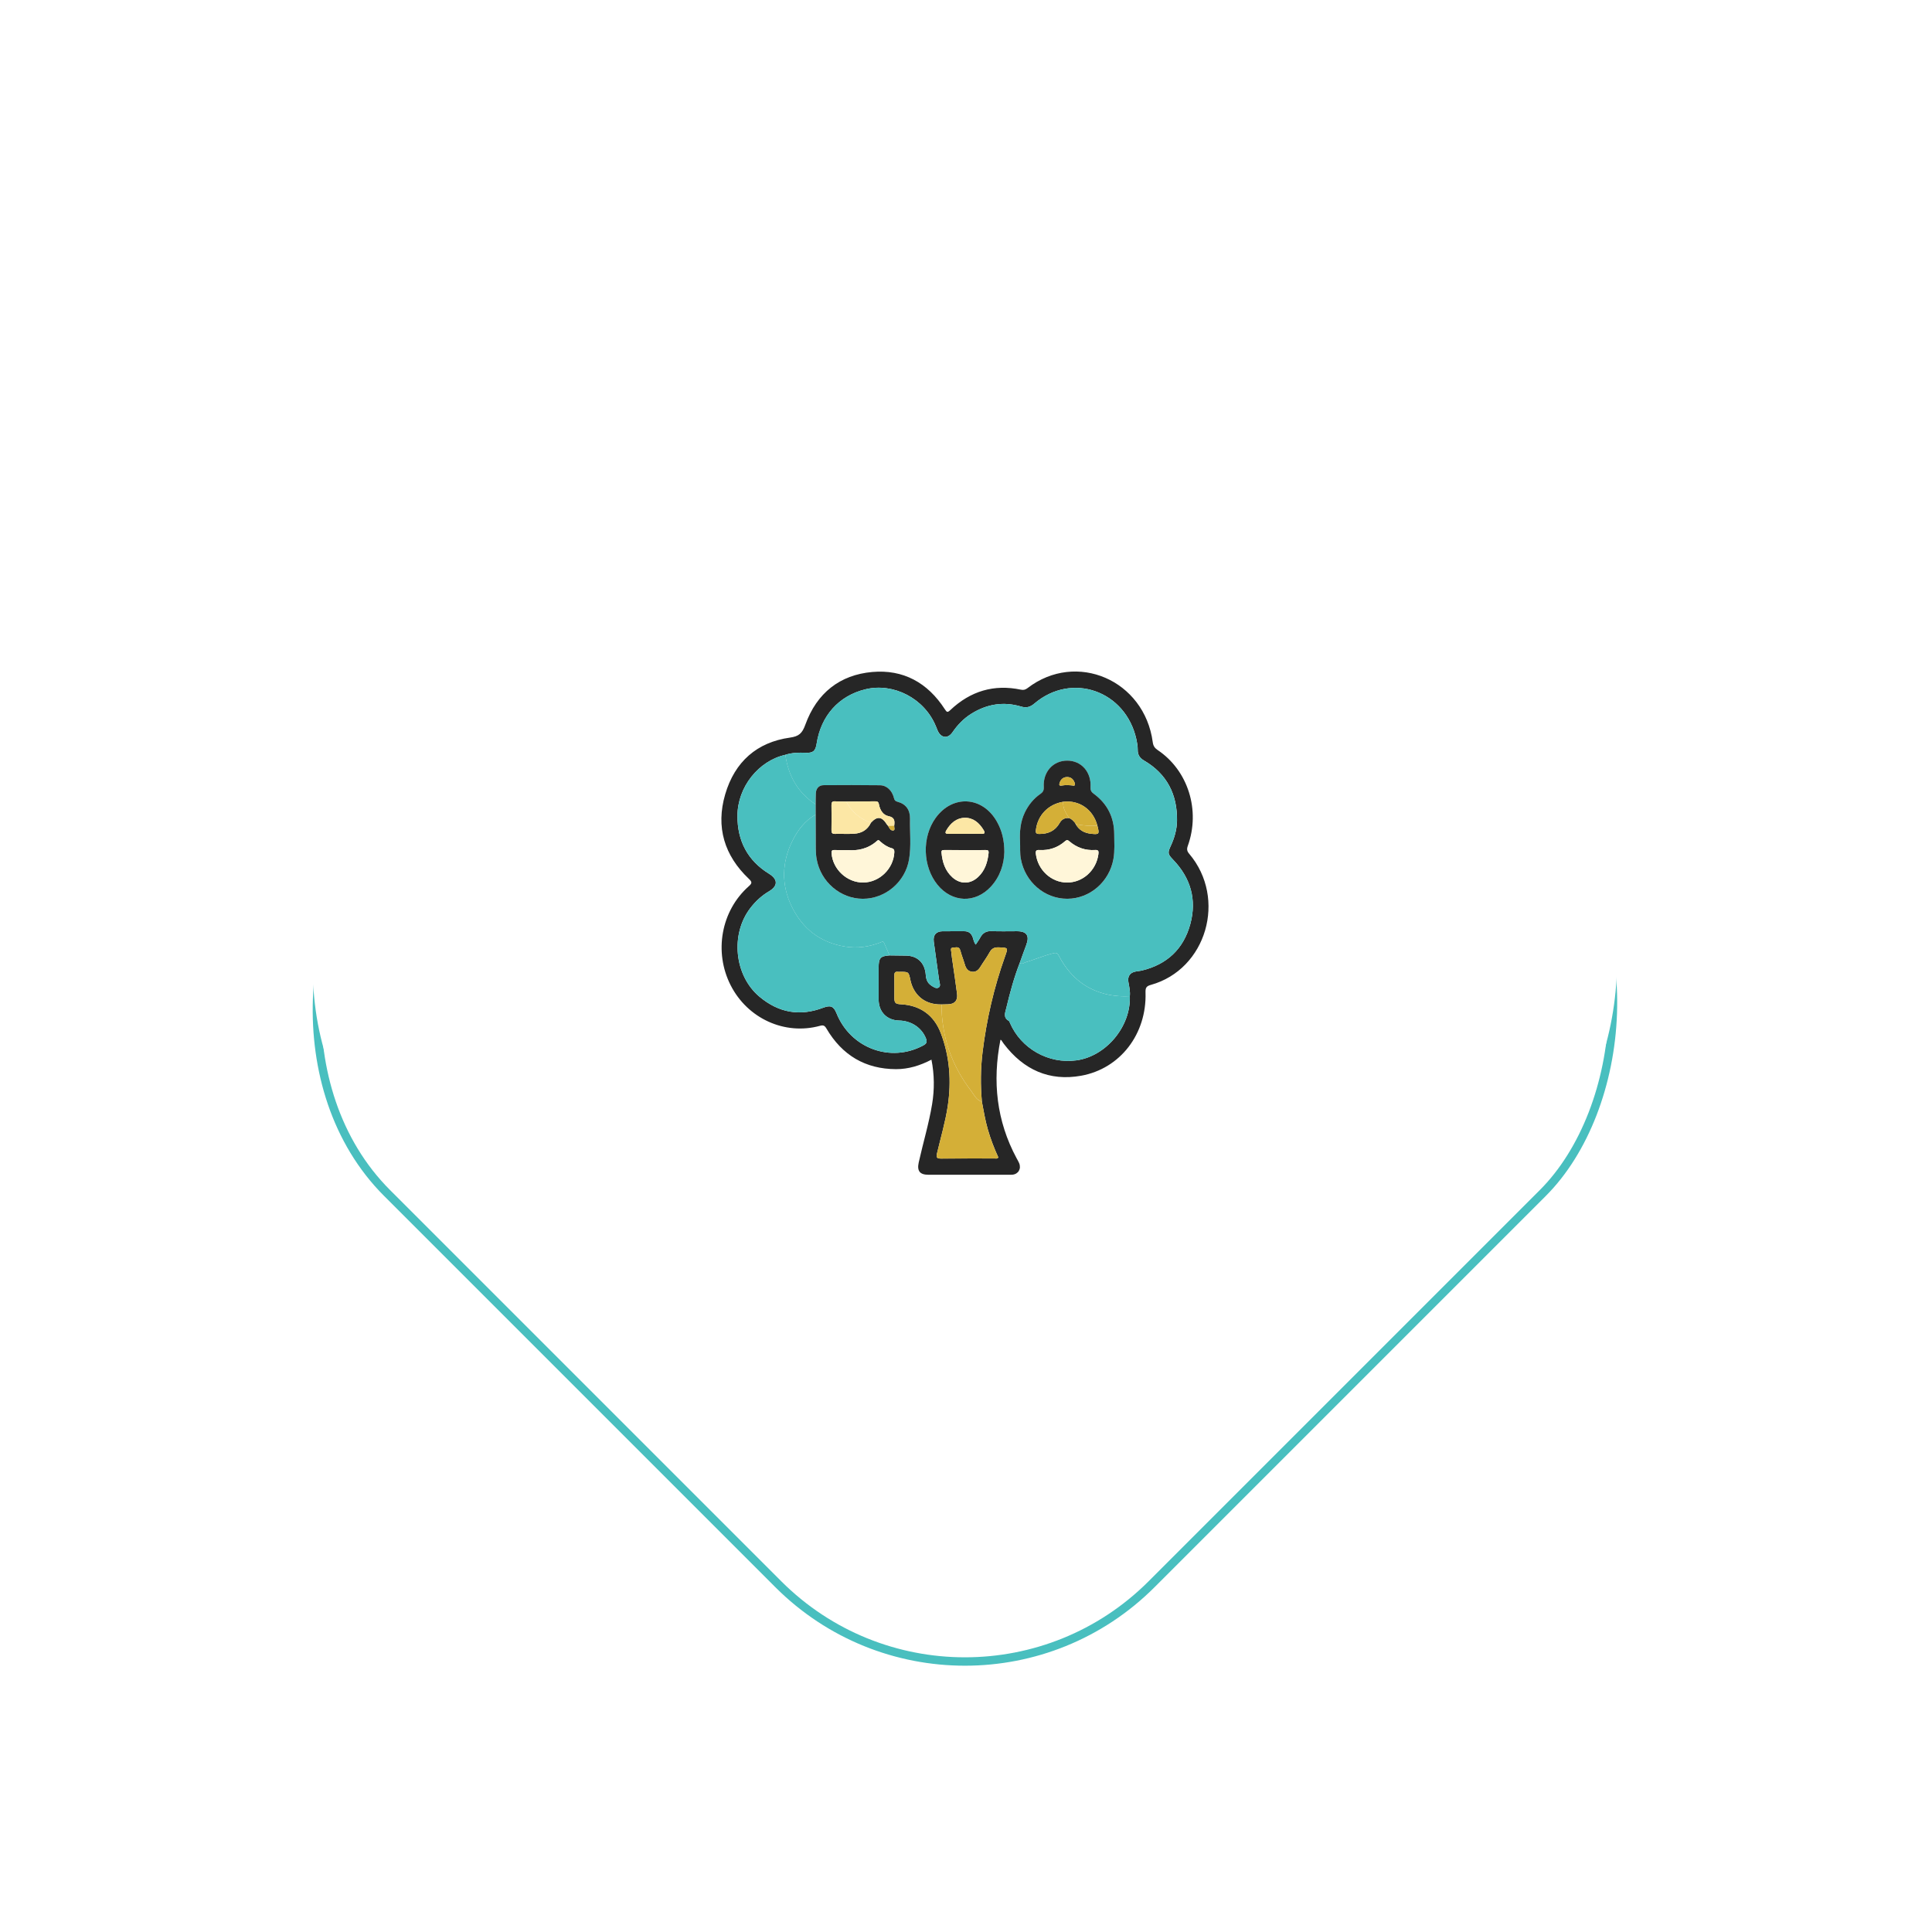 <?xml version="1.0" encoding="UTF-8" standalone="no"?><svg width="176" height="176" viewBox="0 0 176 176" fill="none" xmlns="http://www.w3.org/2000/svg">
<rect x="87.904" y="22.026" width="98.497" height="98.497" rx="24.052" transform="rotate(45 87.904 22.026)" stroke="#49BFBF" stroke-width="0.764"/>
<g filter="url(#filter0_d_107_563)">
<rect x="87.904" y="13.851" width="99.26" height="99.26" rx="24.433" transform="rotate(45 87.904 13.851)" fill="white"/>
</g>
<path fill-rule="evenodd" clip-rule="evenodd" d="M91.138 94.724C90.394 98.511 90.782 102.114 92.606 105.507C92.686 105.655 92.774 105.798 92.839 105.953C93.057 106.47 92.769 106.963 92.222 107.012C92.074 107.026 91.924 107.017 91.775 107.017C89.375 107.017 86.975 107.018 84.574 107.017C83.788 107.017 83.522 106.666 83.695 105.888C84.089 104.122 84.614 102.386 84.911 100.598C85.134 99.255 85.125 97.91 84.853 96.532C83.816 97.073 82.751 97.402 81.616 97.397C78.844 97.385 76.726 96.147 75.287 93.698C75.126 93.425 75.001 93.367 74.703 93.448C71.493 94.332 68.106 92.789 66.562 89.758C65.013 86.717 65.689 82.967 68.213 80.734C68.533 80.451 68.516 80.342 68.213 80.053C65.992 77.946 65.188 75.347 66.064 72.36C66.936 69.381 68.968 67.611 71.963 67.194C72.781 67.081 73.08 66.805 73.366 66.013C74.41 63.128 76.509 61.476 79.467 61.215C82.276 60.969 84.503 62.179 86.073 64.611C86.248 64.88 86.313 64.93 86.567 64.69C88.404 62.951 90.552 62.311 93.003 62.828C93.238 62.877 93.408 62.837 93.609 62.682C98.051 59.273 104.256 61.954 105.012 67.609C105.056 67.938 105.178 68.137 105.458 68.326C108.233 70.186 109.372 73.809 108.206 77.055C108.099 77.355 108.128 77.537 108.334 77.779C111.789 81.858 109.906 88.31 104.842 89.72C104.42 89.837 104.341 89.991 104.354 90.42C104.473 94.18 102.061 97.355 98.483 97.997C95.606 98.514 93.248 97.467 91.447 95.092C91.365 94.984 91.293 94.866 91.216 94.753C91.21 94.746 91.19 94.745 91.138 94.724ZM89.447 100.364C89.313 98.86 89.324 97.365 89.507 95.86C89.871 92.876 90.542 89.974 91.546 87.154C91.847 86.309 91.857 86.337 90.965 86.303C90.571 86.288 90.336 86.412 90.143 86.764C89.894 87.218 89.581 87.633 89.311 88.074C89.129 88.37 88.902 88.569 88.546 88.525C88.17 88.479 87.995 88.215 87.892 87.861C87.768 87.435 87.598 87.022 87.486 86.593C87.376 86.173 87.068 86.326 86.831 86.327C86.524 86.328 86.653 86.592 86.663 86.746C86.684 87.066 86.742 87.384 86.786 87.704C86.92 88.643 87.065 89.582 87.184 90.525C87.264 91.15 86.965 91.477 86.349 91.489C86.156 91.492 85.963 91.498 85.769 91.502C84.053 91.54 83.179 90.442 82.937 89.288C82.778 88.529 82.779 88.529 82.016 88.531C81.942 88.531 81.865 88.539 81.793 88.529C81.527 88.495 81.467 88.632 81.471 88.88C81.483 89.542 81.472 90.204 81.474 90.866C81.475 91.379 81.567 91.46 82.079 91.487C83.808 91.582 85.068 92.454 85.699 94.101C86.52 96.243 86.682 98.486 86.338 100.764C86.119 102.224 85.698 103.635 85.36 105.066C85.27 105.452 85.358 105.545 85.729 105.542C87.352 105.526 88.977 105.535 90.601 105.532C90.71 105.532 90.839 105.585 90.946 105.436C90.567 104.614 90.24 103.759 89.986 102.876C89.746 102.052 89.612 101.204 89.447 100.364ZM71.547 68.761C69.102 69.307 67.192 71.688 67.179 74.31C67.167 76.607 68.113 78.398 70.045 79.59C70.879 80.104 70.885 80.704 70.045 81.202C69.389 81.589 68.842 82.093 68.37 82.701C66.512 85.093 66.892 88.876 69.186 90.798C70.942 92.27 72.877 92.605 74.999 91.799C75.662 91.548 75.949 91.671 76.201 92.301C77.482 95.498 81.132 96.846 84.11 95.235C84.411 95.073 84.479 94.917 84.349 94.59C83.967 93.628 83.03 92.991 81.907 92.968C80.794 92.945 80.045 92.184 80.041 91.058C80.036 90.088 80.041 89.118 80.041 88.15C80.041 87.272 80.197 87.096 81.028 87.034C81.52 87.04 82.011 87.049 82.502 87.053C83.582 87.06 84.257 87.71 84.336 88.82C84.363 89.205 84.485 89.541 84.812 89.764C85.025 89.911 85.289 90.096 85.508 89.964C85.734 89.828 85.583 89.516 85.552 89.287C85.395 88.116 85.215 86.948 85.064 85.777C84.987 85.174 85.286 84.842 85.876 84.835C86.53 84.828 87.186 84.838 87.841 84.833C88.236 84.829 88.485 85.024 88.617 85.4C88.688 85.606 88.714 85.832 88.884 86.056C89.042 85.81 89.188 85.616 89.301 85.404C89.527 84.981 89.849 84.805 90.325 84.824C91.097 84.855 91.874 84.832 92.648 84.833C93.539 84.834 93.808 85.245 93.488 86.089C93.287 86.618 93.101 87.151 92.909 87.683C92.386 89.022 92.01 90.41 91.677 91.81C91.577 92.233 91.357 92.693 91.9 92.998C91.955 93.029 91.979 93.126 92.01 93.195C93.008 95.507 95.498 96.952 98.08 96.592C100.741 96.221 103.03 93.537 102.925 90.744C102.97 90.309 102.871 89.889 102.796 89.466C102.708 88.966 102.919 88.627 103.399 88.516C103.617 88.465 103.842 88.458 104.059 88.403C106.287 87.856 107.807 86.477 108.431 84.193C109.044 81.946 108.462 79.973 106.872 78.32C106.387 77.817 106.359 77.694 106.649 77.072C106.988 76.342 107.213 75.573 107.225 74.767C107.26 72.346 106.287 70.49 104.228 69.288C103.835 69.058 103.639 68.771 103.645 68.296C103.649 67.978 103.59 67.653 103.521 67.34C102.538 62.915 97.63 61.195 94.23 64.091C93.847 64.418 93.5 64.508 93.012 64.362C91.411 63.886 89.891 64.137 88.47 65.029C87.784 65.459 87.235 66.031 86.771 66.705C86.344 67.326 85.725 67.246 85.418 66.552C85.356 66.413 85.302 66.269 85.243 66.127C84.203 63.626 81.399 62.168 78.834 62.793C76.415 63.382 74.787 65.198 74.395 67.744C74.291 68.418 74.074 68.604 73.405 68.576C72.775 68.551 72.153 68.562 71.547 68.761Z" fill="#262626"/>
<path fill-rule="evenodd" clip-rule="evenodd" d="M92.909 87.683C93.101 87.151 93.287 86.616 93.488 86.089C93.808 85.245 93.539 84.834 92.648 84.833C91.874 84.832 91.097 84.855 90.325 84.824C89.849 84.805 89.527 84.981 89.301 85.404C89.188 85.616 89.042 85.81 88.884 86.056C88.714 85.832 88.688 85.605 88.617 85.4C88.485 85.023 88.237 84.829 87.841 84.833C87.186 84.838 86.53 84.829 85.876 84.835C85.286 84.842 84.987 85.174 85.064 85.777C85.216 86.949 85.395 88.116 85.552 89.287C85.583 89.516 85.735 89.828 85.508 89.964C85.289 90.096 85.025 89.911 84.812 89.764C84.485 89.54 84.363 89.205 84.336 88.82C84.256 87.71 83.581 87.059 82.502 87.053C82.011 87.049 81.52 87.04 81.028 87.034C80.861 86.646 80.704 86.253 80.523 85.871C80.451 85.719 80.322 85.812 80.21 85.855C79.167 86.257 78.106 86.414 76.989 86.233C74.752 85.872 73.12 84.637 72.121 82.578C71.157 80.591 71.214 78.545 72.2 76.57C72.684 75.6 73.343 74.75 74.302 74.207C74.306 75.238 74.311 76.268 74.315 77.299C74.316 77.622 74.337 77.941 74.394 78.261C74.76 80.331 76.55 81.875 78.603 81.876C80.658 81.879 82.473 80.338 82.814 78.272C83.016 77.052 82.873 75.817 82.898 74.588C82.915 73.774 82.519 73.24 81.765 73.039C81.562 72.985 81.487 72.912 81.436 72.7C81.267 72.01 80.781 71.543 80.16 71.535C78.449 71.512 76.736 71.519 75.024 71.529C74.6 71.532 74.34 71.823 74.318 72.263C74.302 72.6 74.306 72.939 74.302 73.277C72.691 72.222 71.811 70.69 71.544 68.76C72.15 68.561 72.772 68.552 73.4 68.577C74.069 68.606 74.286 68.42 74.39 67.746C74.782 65.199 76.409 63.384 78.828 62.794C81.395 62.17 84.198 63.628 85.238 66.128C85.296 66.27 85.35 66.413 85.412 66.554C85.72 67.249 86.339 67.329 86.766 66.707C87.23 66.032 87.78 65.46 88.464 65.03C89.886 64.138 91.406 63.886 93.006 64.364C93.494 64.509 93.841 64.419 94.224 64.092C97.624 61.196 102.532 62.916 103.516 67.341C103.585 67.654 103.643 67.98 103.64 68.298C103.634 68.772 103.829 69.061 104.223 69.29C106.282 70.492 107.255 72.348 107.219 74.768C107.207 75.574 106.984 76.345 106.643 77.073C106.353 77.695 106.382 77.819 106.866 78.322C108.461 79.975 109.043 81.948 108.429 84.195C107.805 86.478 106.285 87.858 104.057 88.405C103.841 88.458 103.615 88.466 103.398 88.517C102.916 88.629 102.705 88.968 102.794 89.467C102.869 89.89 102.968 90.31 102.923 90.745C102.012 90.801 101.117 90.702 100.245 90.419C98.556 89.87 97.349 88.727 96.504 87.148C96.385 86.927 96.323 86.747 95.979 86.832C95.095 87.05 94.26 87.411 93.393 87.673C93.244 87.718 93.073 87.903 92.909 87.683ZM92.924 76.67C92.946 77.19 92.9 77.71 92.995 78.233C93.375 80.342 95.151 81.88 97.231 81.876C99.286 81.871 101.061 80.331 101.432 78.248C101.566 77.497 101.506 76.743 101.504 75.992C101.499 74.437 100.858 73.204 99.632 72.307C99.412 72.145 99.333 71.993 99.348 71.709C99.423 70.324 98.506 69.295 97.223 69.292C95.937 69.29 95.005 70.318 95.084 71.696C95.102 72.005 95.01 72.164 94.775 72.328C94.157 72.756 93.693 73.328 93.361 74.019C92.954 74.858 92.875 75.752 92.924 76.67ZM91.494 77.614C91.492 76.52 91.269 75.654 90.817 74.852C89.51 72.534 86.783 72.369 85.232 74.513C83.971 76.257 84.049 78.943 85.409 80.609C86.734 82.232 88.847 82.311 90.266 80.772C91.117 79.846 91.467 78.707 91.494 77.614Z" fill="#49BFBF"/>
<path fill-rule="evenodd" clip-rule="evenodd" d="M74.305 74.206C73.346 74.747 72.687 75.599 72.203 76.569C71.216 78.543 71.16 80.589 72.124 82.576C73.123 84.635 74.755 85.87 76.992 86.232C78.109 86.413 79.171 86.255 80.213 85.853C80.324 85.81 80.454 85.719 80.526 85.87C80.707 86.25 80.864 86.645 81.03 87.033C80.199 87.095 80.043 87.27 80.043 88.148C80.043 89.118 80.038 90.088 80.043 91.057C80.048 92.183 80.797 92.944 81.909 92.966C83.032 92.989 83.969 93.627 84.351 94.588C84.481 94.916 84.413 95.072 84.112 95.234C81.134 96.845 77.486 95.498 76.203 92.299C75.951 91.67 75.663 91.546 75.001 91.798C72.879 92.604 70.945 92.269 69.189 90.797C66.894 88.874 66.513 85.093 68.372 82.7C68.843 82.092 69.391 81.588 70.048 81.201C70.888 80.704 70.881 80.103 70.048 79.589C68.114 78.397 67.169 76.606 67.181 74.309C67.195 71.687 69.104 69.306 71.549 68.76C71.816 70.69 72.698 72.222 74.307 73.277C74.305 73.588 74.305 73.897 74.305 74.206Z" fill="#49BFBF"/>
<path fill-rule="evenodd" clip-rule="evenodd" d="M92.909 87.683C93.073 87.903 93.243 87.718 93.392 87.673C94.259 87.41 95.095 87.05 95.978 86.832C96.322 86.747 96.384 86.928 96.502 87.148C97.348 88.727 98.555 89.869 100.244 90.419C101.116 90.702 102.01 90.801 102.922 90.745C103.027 93.538 100.738 96.223 98.077 96.594C95.496 96.954 93.005 95.508 92.007 93.197C91.977 93.126 91.953 93.03 91.897 93C91.354 92.694 91.574 92.234 91.674 91.811C92.01 90.411 92.387 89.023 92.909 87.683Z" fill="#49BFBF"/>
<path fill-rule="evenodd" clip-rule="evenodd" d="M85.769 91.503C85.962 91.498 86.156 91.493 86.349 91.49C86.964 91.479 87.264 91.151 87.184 90.526C87.064 89.582 86.92 88.643 86.788 87.701C86.742 87.382 86.686 87.064 86.665 86.743C86.654 86.591 86.526 86.327 86.833 86.324C87.07 86.323 87.378 86.17 87.488 86.591C87.6 87.019 87.77 87.432 87.895 87.859C87.997 88.213 88.172 88.476 88.548 88.523C88.903 88.567 89.13 88.369 89.313 88.072C89.584 87.631 89.896 87.216 90.145 86.762C90.338 86.409 90.573 86.286 90.967 86.301C91.859 86.334 91.849 86.307 91.548 87.151C90.544 89.971 89.873 92.874 89.51 95.858C89.326 97.363 89.315 98.859 89.449 100.361C88.941 100.217 88.732 99.721 88.454 99.356C86.696 97.063 85.776 94.445 85.769 91.503Z" fill="#D4AF37"/>
<path fill-rule="evenodd" clip-rule="evenodd" d="M85.769 91.503C85.776 94.445 86.697 97.063 88.452 99.358C88.731 99.723 88.939 100.22 89.447 100.364C89.612 101.204 89.745 102.052 89.983 102.878C90.237 103.762 90.564 104.616 90.943 105.438C90.836 105.587 90.707 105.534 90.599 105.534C88.974 105.538 87.351 105.528 85.726 105.544C85.354 105.548 85.267 105.454 85.358 105.068C85.695 103.637 86.116 102.226 86.336 100.767C86.679 98.488 86.517 96.245 85.696 94.104C85.067 92.455 83.807 91.584 82.078 91.489C81.567 91.46 81.475 91.38 81.473 90.867C81.47 90.206 81.481 89.544 81.469 88.882C81.464 88.633 81.525 88.496 81.791 88.531C81.864 88.54 81.94 88.532 82.014 88.532C82.778 88.531 82.776 88.532 82.935 89.29C83.177 90.443 84.052 91.542 85.769 91.503Z" fill="#D4AF37"/>
<path fill-rule="evenodd" clip-rule="evenodd" d="M92.924 76.67C92.875 75.751 92.954 74.858 93.359 74.016C93.692 73.325 94.157 72.753 94.774 72.325C95.009 72.163 95.101 72.002 95.083 71.693C95.004 70.315 95.935 69.288 97.222 69.29C98.505 69.292 99.424 70.321 99.347 71.707C99.332 71.991 99.412 72.144 99.631 72.305C100.857 73.201 101.498 74.433 101.502 75.99C101.505 76.742 101.564 77.495 101.431 78.245C101.06 80.328 99.285 81.869 97.23 81.874C95.151 81.88 93.375 80.342 92.995 78.233C92.9 77.71 92.946 77.19 92.924 76.67ZM97.99 75.069L97.987 75.07C98.294 75.625 98.784 75.885 99.373 75.951C100.142 76.038 100.17 75.992 99.969 75.221C99.591 73.749 98.327 72.863 96.859 73.039C95.508 73.256 94.537 74.255 94.369 75.59C94.336 75.843 94.357 75.969 94.669 75.971C95.478 75.979 96.118 75.701 96.537 74.964C96.731 74.622 97.022 74.487 97.397 74.523C97.619 74.602 97.77 74.774 97.923 74.947C97.945 74.988 97.967 75.028 97.99 75.069ZM97.209 80.396C98.648 80.398 99.871 79.284 100.063 77.805C100.096 77.548 100.072 77.412 99.76 77.433C98.877 77.492 98.086 77.22 97.406 76.633C97.267 76.512 97.181 76.496 97.034 76.626C96.358 77.22 95.566 77.485 94.683 77.434C94.397 77.417 94.33 77.509 94.365 77.793C94.543 79.261 95.772 80.394 97.209 80.396ZM97.682 71.553C97.945 71.623 97.961 71.489 97.898 71.31C97.78 70.972 97.545 70.779 97.192 70.788C96.86 70.798 96.64 70.989 96.531 71.31C96.469 71.492 96.487 71.607 96.728 71.561C97.051 71.502 97.378 71.519 97.682 71.553Z" fill="#262626"/>
<path fill-rule="evenodd" clip-rule="evenodd" d="M74.305 74.206C74.305 73.897 74.304 73.588 74.304 73.277C74.309 72.939 74.303 72.6 74.32 72.263C74.343 71.821 74.601 71.532 75.026 71.529C76.738 71.518 78.45 71.512 80.162 71.535C80.782 71.544 81.268 72.011 81.437 72.7C81.488 72.911 81.564 72.985 81.766 73.039C82.52 73.24 82.916 73.774 82.899 74.588C82.874 75.816 83.017 77.052 82.816 78.272C82.475 80.338 80.661 81.877 78.604 81.876C76.553 81.874 74.761 80.331 74.395 78.261C74.339 77.941 74.316 77.623 74.316 77.299C74.314 76.268 74.308 75.238 74.305 74.206ZM80.906 75.237C81.01 75.445 81.146 75.688 81.376 75.654C81.564 75.627 81.444 75.374 81.459 75.219C81.515 74.786 81.507 74.464 80.94 74.35C80.453 74.254 80.162 73.798 80.07 73.283C80.027 73.042 79.926 72.996 79.717 73C78.843 73.013 77.967 73.013 77.092 73.018C76.75 73.013 76.407 73.022 76.067 73C75.804 72.982 75.74 73.102 75.745 73.351C75.757 74.104 75.756 74.857 75.745 75.609C75.742 75.854 75.795 75.972 76.064 75.965C76.643 75.948 77.224 75.986 77.803 75.951C78.48 75.911 79.026 75.61 79.338 74.948C79.908 74.325 80.339 74.37 80.791 75.101C80.822 75.15 80.867 75.191 80.906 75.237ZM77.185 77.439C76.696 77.439 76.368 77.454 76.041 77.434C75.808 77.421 75.734 77.486 75.755 77.739C75.869 79.208 77.168 80.409 78.642 80.396C80.111 80.382 81.383 79.151 81.469 77.672C81.481 77.468 81.457 77.329 81.231 77.269C80.836 77.163 80.501 76.934 80.192 76.663C80.107 76.589 80.047 76.463 79.902 76.595C79.073 77.348 78.083 77.523 77.185 77.439Z" fill="#262626"/>
<path fill-rule="evenodd" clip-rule="evenodd" d="M91.494 77.614C91.467 78.707 91.118 79.846 90.266 80.772C88.847 82.311 86.734 82.232 85.409 80.609C84.049 78.944 83.97 76.258 85.232 74.513C86.783 72.367 89.51 72.534 90.817 74.852C91.269 75.654 91.492 76.52 91.494 77.614ZM87.952 77.439C87.311 77.439 86.671 77.443 86.03 77.437C85.861 77.435 85.746 77.444 85.769 77.677C85.85 78.547 86.104 79.335 86.763 79.925C87.486 80.572 88.4 80.556 89.109 79.888C89.725 79.305 89.97 78.546 90.057 77.712C90.082 77.474 89.989 77.432 89.785 77.437C89.173 77.447 88.563 77.439 87.952 77.439ZM87.873 75.96C88.394 75.96 88.916 75.955 89.438 75.963C89.716 75.966 89.749 75.858 89.615 75.632C89.215 74.964 88.669 74.487 87.888 74.5C87.129 74.512 86.596 74.985 86.208 75.64C86.064 75.885 86.144 75.965 86.399 75.961C86.89 75.955 87.382 75.96 87.873 75.96Z" fill="#262626"/>
<path fill-rule="evenodd" clip-rule="evenodd" d="M97.209 80.396C95.772 80.394 94.543 79.26 94.364 77.792C94.329 77.508 94.395 77.417 94.683 77.433C95.565 77.485 96.357 77.219 97.033 76.624C97.18 76.495 97.266 76.512 97.406 76.632C98.085 77.219 98.876 77.49 99.759 77.432C100.07 77.411 100.095 77.545 100.062 77.804C99.871 79.284 98.648 80.398 97.209 80.396Z" fill="#FFF6D9"/>
<path fill-rule="evenodd" clip-rule="evenodd" d="M97.397 74.523C97.022 74.487 96.731 74.622 96.537 74.964C96.117 75.701 95.477 75.979 94.669 75.971C94.357 75.969 94.338 75.843 94.369 75.59C94.537 74.255 95.508 73.256 96.859 73.039C96.798 73.627 97.105 74.072 97.397 74.523Z" fill="#D4AF37"/>
<path fill-rule="evenodd" clip-rule="evenodd" d="M97.397 74.523C97.105 74.072 96.796 73.627 96.86 73.038C98.327 72.86 99.59 73.747 99.969 75.219C99.304 75.248 98.642 75.221 97.988 75.069L97.99 75.068C97.968 75.027 97.945 74.987 97.921 74.947C97.771 74.775 97.619 74.602 97.397 74.523Z" fill="#D4AF37"/>
<path fill-rule="evenodd" clip-rule="evenodd" d="M97.988 75.069C98.642 75.219 99.302 75.246 99.969 75.219C100.171 75.991 100.142 76.037 99.374 75.95C98.784 75.884 98.294 75.624 97.988 75.069Z" fill="#D4AF37"/>
<path fill-rule="evenodd" clip-rule="evenodd" d="M97.682 71.553C97.378 71.519 97.051 71.502 96.728 71.561C96.486 71.606 96.469 71.492 96.531 71.31C96.641 70.989 96.86 70.798 97.192 70.788C97.545 70.779 97.779 70.971 97.898 71.31C97.961 71.489 97.946 71.622 97.682 71.553Z" fill="#D4AF37"/>
<path fill-rule="evenodd" clip-rule="evenodd" d="M77.185 77.439C78.083 77.522 79.074 77.347 79.902 76.594C80.047 76.462 80.107 76.588 80.192 76.661C80.501 76.933 80.836 77.162 81.231 77.268C81.457 77.328 81.481 77.466 81.469 77.671C81.384 79.151 80.111 80.382 78.642 80.395C77.167 80.408 75.869 79.207 75.753 77.737C75.733 77.486 75.808 77.419 76.04 77.433C76.367 77.454 76.696 77.439 77.185 77.439Z" fill="#FFF6D9"/>
<path fill-rule="evenodd" clip-rule="evenodd" d="M79.338 74.948C79.026 75.61 78.48 75.911 77.803 75.951C77.224 75.986 76.643 75.948 76.064 75.965C75.795 75.974 75.742 75.854 75.745 75.609C75.756 74.856 75.757 74.103 75.745 73.351C75.742 73.101 75.804 72.982 76.067 73C76.408 73.022 76.751 73.013 77.092 73.018C77.587 73.977 78.353 74.598 79.338 74.948Z" fill="#FCE7A5"/>
<path fill-rule="evenodd" clip-rule="evenodd" d="M79.338 74.948C78.353 74.598 77.587 73.977 77.093 73.017C77.969 73.012 78.843 73.012 79.718 72.998C79.927 72.995 80.027 73.04 80.071 73.282C80.165 73.797 80.454 74.252 80.941 74.349C81.509 74.461 81.516 74.784 81.46 75.218C81.275 75.224 81.091 75.229 80.906 75.235C80.868 75.191 80.822 75.15 80.791 75.1C80.339 74.371 79.908 74.326 79.338 74.948Z" fill="#FCE7A5"/>
<path fill-rule="evenodd" clip-rule="evenodd" d="M80.906 75.237C81.09 75.231 81.275 75.226 81.46 75.219C81.445 75.374 81.564 75.627 81.377 75.654C81.146 75.688 81.009 75.445 80.906 75.237Z" fill="#D4AF37"/>
<path fill-rule="evenodd" clip-rule="evenodd" d="M87.952 77.439C88.563 77.439 89.174 77.447 89.785 77.435C89.989 77.432 90.082 77.472 90.057 77.71C89.97 78.545 89.725 79.305 89.109 79.887C88.4 80.556 87.486 80.571 86.763 79.924C86.104 79.334 85.85 78.546 85.769 77.676C85.748 77.443 85.861 77.434 86.03 77.435C86.67 77.443 87.311 77.439 87.952 77.439Z" fill="#FFF6D9"/>
<path fill-rule="evenodd" clip-rule="evenodd" d="M87.873 75.96C87.382 75.96 86.889 75.955 86.398 75.963C86.143 75.966 86.063 75.886 86.207 75.641C86.595 74.987 87.128 74.513 87.886 74.501C88.668 74.487 89.214 74.966 89.614 75.634C89.748 75.859 89.716 75.968 89.437 75.964C88.917 75.955 88.394 75.96 87.873 75.96Z" fill="#FCE7A5"/>
<defs>
<filter id="filter0_d_107_563" x="0.35" y="0.302" width="175.109" height="175.109" filterUnits="userSpaceOnUse" color-interpolation-filters="sRGB">
<feFlood flood-opacity="0" result="BackgroundImageFix"/>
<feColorMatrix in="SourceAlpha" type="matrix" values="0 0 0 0 0 0 0 0 0 0 0 0 0 0 0 0 0 0 127 0" result="hardAlpha"/>
<feOffset dy="3.818"/>
<feGaussianBlur stdDeviation="13.744"/>
<feComposite in2="hardAlpha" operator="out"/>
<feColorMatrix type="matrix" values="0 0 0 0 0.762 0 0 0 0 0.858 0 0 0 0 0.858 0 0 0 0.39 0"/>
<feBlend mode="normal" in2="BackgroundImageFix" result="effect1_dropShadow_107_563"/>
<feBlend mode="normal" in="SourceGraphic" in2="effect1_dropShadow_107_563" result="shape"/>
</filter>
</defs>
</svg>
